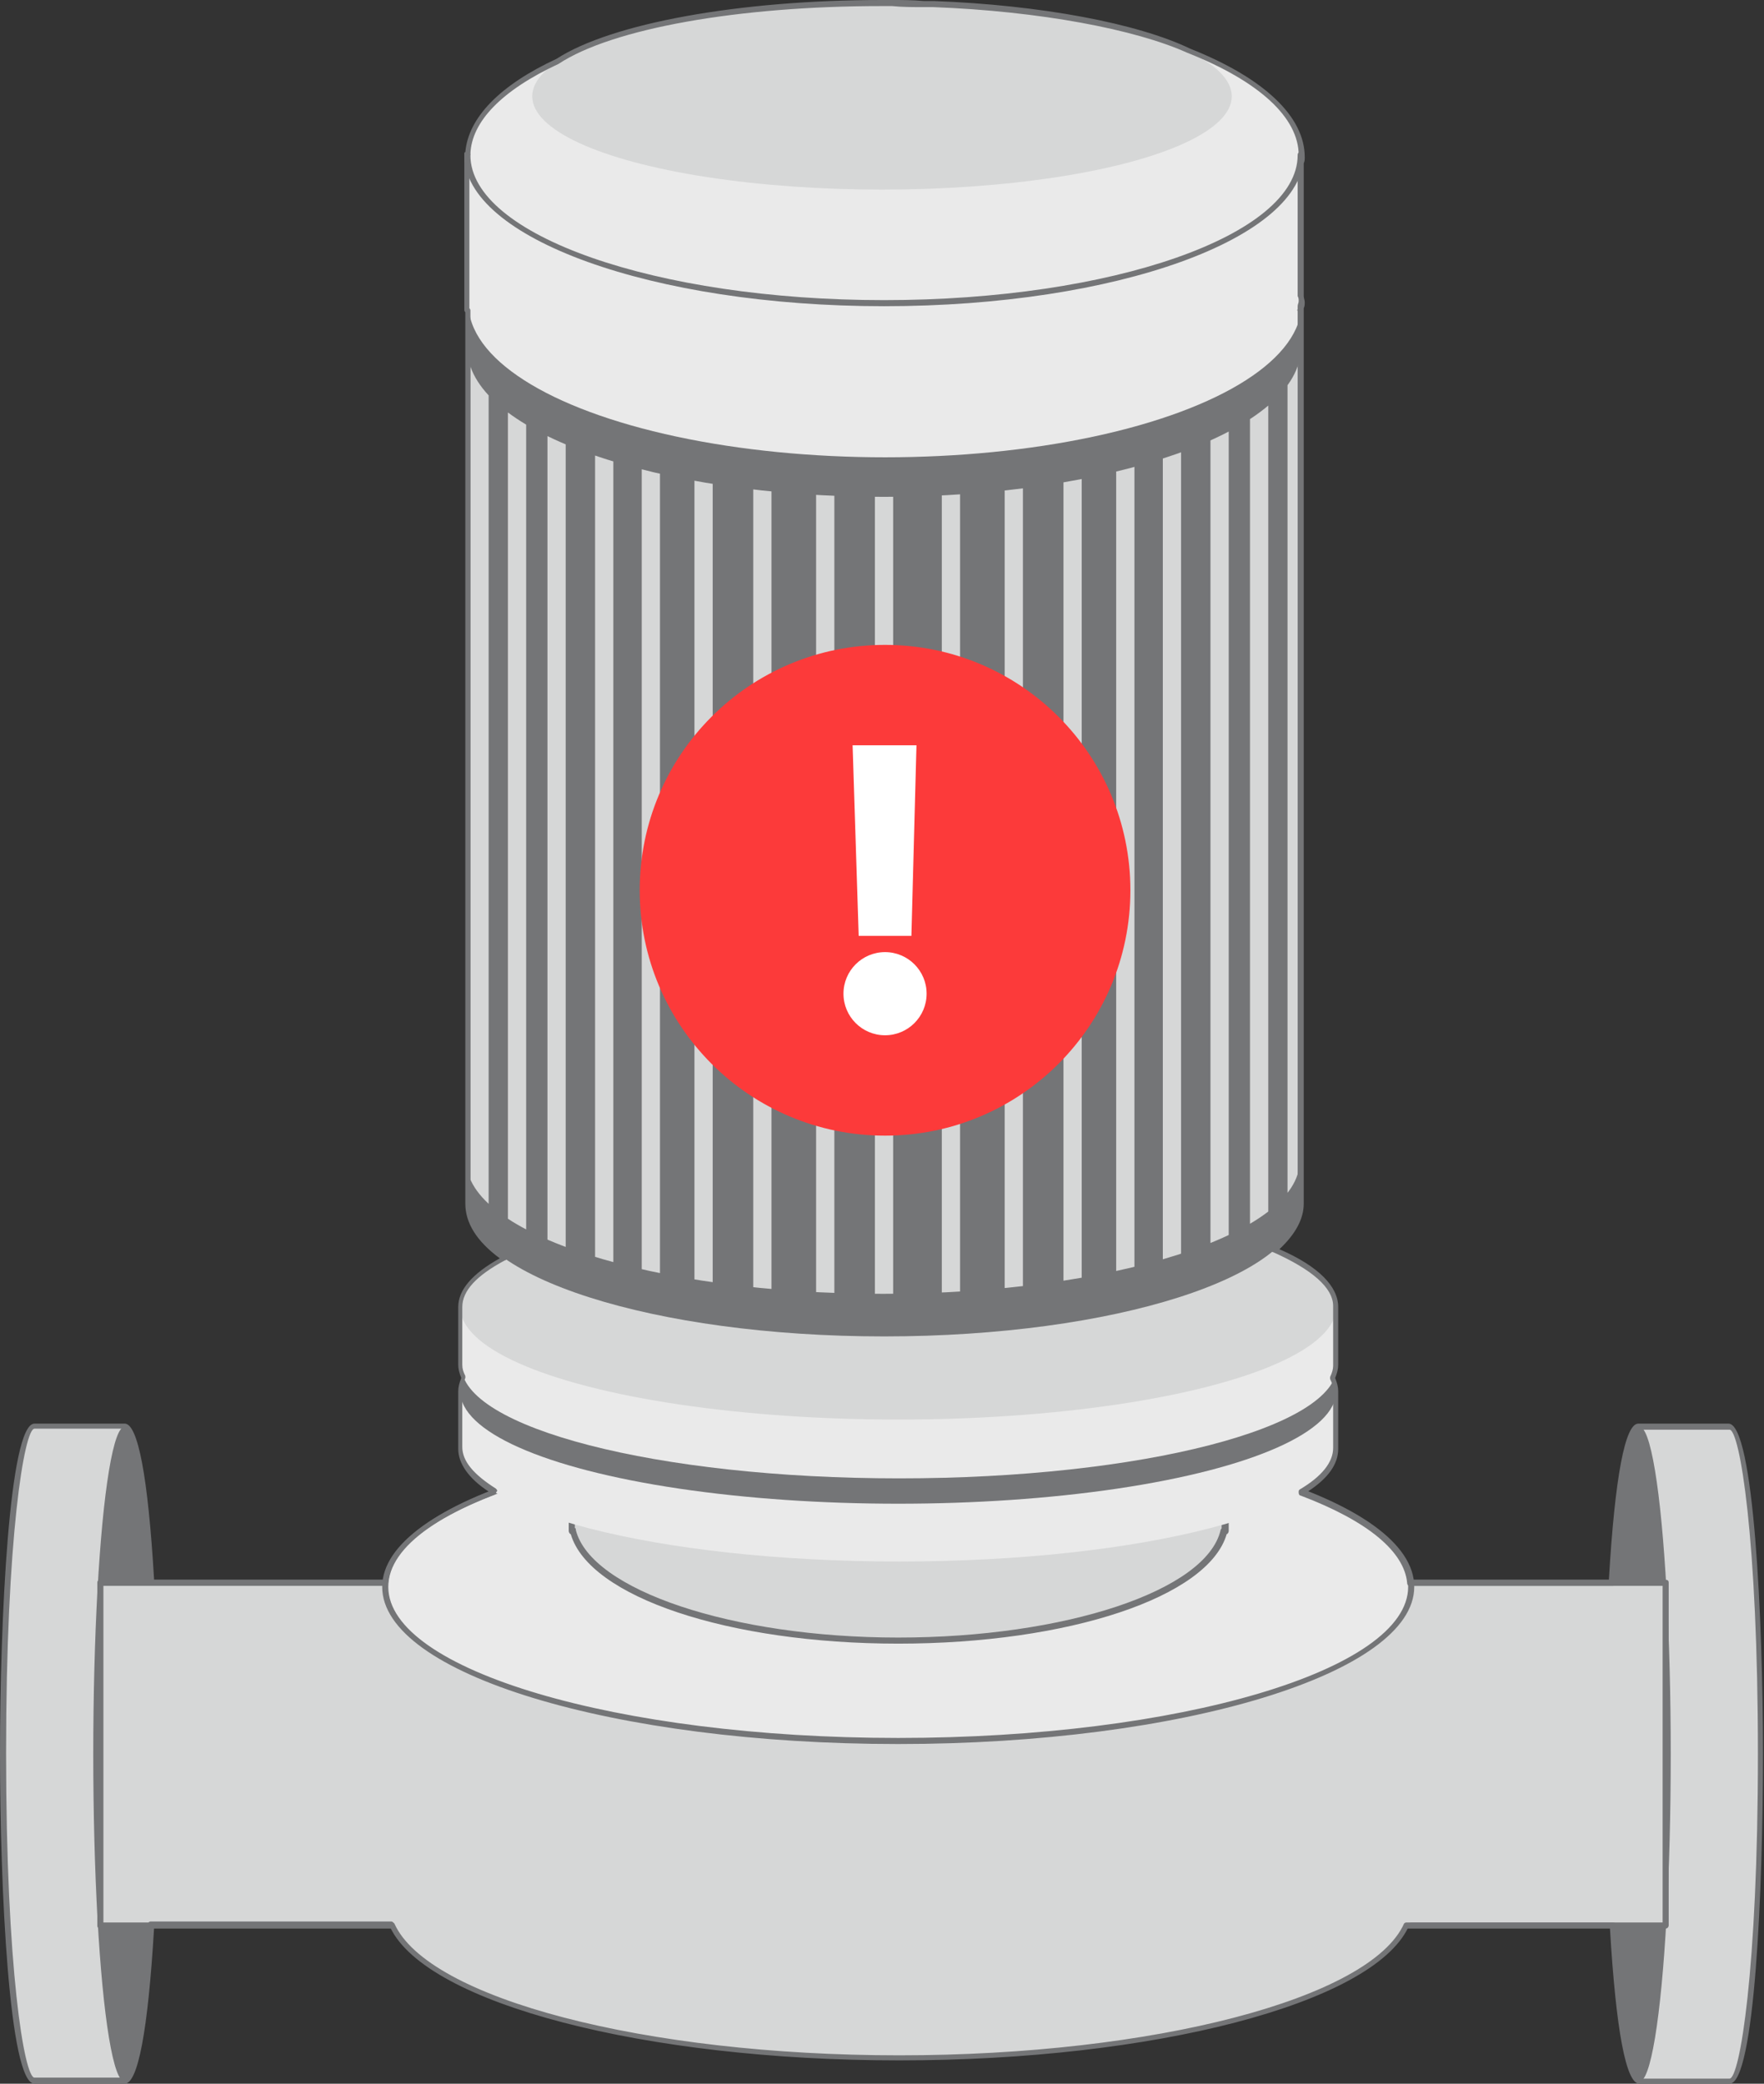 <svg version="1.1" id="图层_1" xmlns="http://www.w3.org/2000/svg" xmlns:xlink="http://www.w3.org/1999/xlink" x="0" y="0" width="174" height="205.5" xml:space="preserve"><rect width="100%" height="100%" fill="#333333" stroke="none"/><style>.st0{fill:#d6d7d7}.st1{fill:#747577}.st2{fill:#eaeaea}.st5{fill:#fff}</style><switch><g><path class="st0" d="M3.4 140.7C1.7 140.7.3 155.1.3 173c0 17.8 1.4 32.3 3.1 32.3h8.9v-64.5H3.4z"/><ellipse class="st1" cx="12.3" cy="173" rx="3.1" ry="32.3"/><path class="st0" d="M170.6 140.7c1.7 0 3.1 14.4 3.1 32.3 0 17.8-1.4 32.3-3.1 32.3h-8.9v-64.5h8.9z"/><ellipse class="st1" cx="161.7" cy="173" rx="3.1" ry="32.3"/><path class="st0" d="M9.9 156.1h154.4v33.8H9.9z"/><path class="st1" d="M164.3 190.2H9.9c-.2 0-.3-.1-.3-.3v-33.8c0-.2.1-.3.3-.3h154.4c.2 0 .3.1.3.3v33.8c0 .1-.1.3-.3.3zm-154.1-.6H164v-33.2H10.2v33.2z"/><path class="st0" d="M38.1 156.5v33.2h.4c3.1 7.5 24.3 13.3 50.1 13.3s47-5.8 50.1-13.3h.4v-33.2h-101z"/><ellipse class="st2" cx="88.6" cy="156.5" rx="50.6" ry="15.2"/><path class="st1" d="M88.6 172c-28 0-50.9-6.9-50.9-15.5 0-8.5 22.8-15.5 50.9-15.5s50.9 6.9 50.9 15.5c0 8.5-22.8 15.5-50.9 15.5zm0-30.4c-27.7 0-50.3 6.7-50.3 14.9s22.6 14.9 50.3 14.9c27.7 0 50.3-6.7 50.3-14.9s-22.5-14.9-50.3-14.9z"/><path class="st0" d="M56.4 144v7h.1c1.5 6.1 15.3 10.8 32.1 10.8s30.6-4.7 32.1-10.8h.1v-7H56.4z"/><path class="st1" d="M88.6 162.1c-16.7 0-30.5-4.6-32.3-10.8-.1 0-.2-.2-.2-.3v-7c0-.2.1-.3.3-.3h64.5c.2 0 .3.1.3.3v7c0 .1-.1.3-.2.3-1.8 6.2-15.6 10.8-32.4 10.8zm-31.9-11.4c.1 0 .1.1.1.2 1.5 5.9 15.4 10.6 31.8 10.6s30.4-4.6 31.8-10.6c0-.1.1-.1.1-.2v-6.5H56.7v6.5z"/><path class="st2" d="M125.7 137.2c-7.6-3.2-21.3-5.4-37-5.4s-29.5 2.2-37 5.4h-6.2v5.7c0 6.1 19.3 11.1 43.2 11.1s43.2-5 43.2-11.1v-5.7h-6.2z"/><ellipse class="st1" cx="88.6" cy="137.2" rx="43.2" ry="11.1"/><path class="st2" d="M125.7 129c-7.6-3.2-21.3-5.4-37-5.4s-29.5 2.2-37 5.4h-6.2v5.7c0 6.1 19.3 11.1 43.2 11.1s43.2-5 43.2-11.1V129h-6.2z"/><ellipse class="st0" cx="88.6" cy="128.9" rx="43.2" ry="11.1"/><path class="st1" d="M128.3 118.3V30.7H46.2v87.7c0 .1-.1.2-.1.3 0 7.2 18.4 13.1 41.1 13.1 22.7 0 41.1-5.9 41.1-13.1.1-.1 0-.2 0-.4z"/><defs><path id="SVGID_1_" d="M128.3 34.7c-.6 7.9-18.7 14.3-41.1 14.3s-40.5-6.3-41.1-14.3v79.5c0 .1-.1.2-.1.3 0 7.2 18.4 13.1 41.1 13.1 22.7 0 41.1-5.9 41.1-13.1 0-.1 0-.2-.1-.3V34.7z"/></defs><clipPath id="SVGID_2_"><use xlink:href="#SVGID_1_" overflow="visible"/></clipPath><g clip-path="url(#SVGID_2_)"><path class="st0" d="M86.3 6.5h1.8v148.3h-1.8zm-39.9 0h1.8v148.3h-1.8zm3.7 0h1.8v148.3h-1.8zm3.9 0h1.8v148.3H54zm4.7 0h1.8v148.3h-1.8zm4.6 0h1.8v148.3h-1.8zm11 0h1.8v148.3h-1.8zm-5.8 0h1.8v148.3h-1.8zm12 0h1.8v148.3h-1.8zm46.5 0h1.8v148.3H127zm-3.7 0h1.8v148.3h-1.8zm-3.9 0h1.8v148.3h-1.8zm-4.7 0h1.8v148.3h-1.8zm-4.6 0h1.8v148.3h-1.8zm-5.2 0h1.8v148.3h-1.8zm-5.8 0h1.8v148.3h-1.8zm-6.2 0h1.8v148.3h-1.8z"/></g><ellipse class="st2" cx="87.3" cy="29.9" rx="41.1" ry="15.2"/><path class="st2" d="M46.2 15.8h82.1v14.9H46.2z"/><ellipse class="st2" cx="87.3" cy="15.5" rx="41.1" ry="15.2"/><path class="st1" d="M87.2 30.2c-22.8 0-41.4-6.7-41.4-14.9 0-.2.1-.3.3-.3s.3.1.3.3c0 7.9 18.3 14.3 40.8 14.3 22.5 0 40.8-6.4 40.8-14.3 0-.2.1-.3.3-.3s.3.1.3.3c0 8.2-18.5 14.9-41.4 14.9z"/><ellipse class="st0" cx="87" cy="9.5" rx="34.5" ry="9.2"/><path class="st1" d="M170.6 205.5h-8.9c-1.3 0-2.3-5.2-2.9-15.4h-19.9c-3.6 7.5-25.1 13.1-50.2 13.1s-46.6-5.6-50.2-13.1H15.2c-.6 10.2-1.6 15.4-2.9 15.4H3.4C.9 205.5 0 186.1 0 173s.9-32.6 3.4-32.6h8.9c1.3 0 2.3 5.2 2.9 15.4h22.7c.5-3.2 4-6.2 10.3-8.7-2-1.3-3-2.8-3-4.2v-5.7c0-.4.1-.8.3-1.3-.2-.5-.3-.9-.3-1.3V128.9c0-1.7 1.4-3.3 4.1-4.8-2.3-1.7-3.4-3.5-3.4-5.4V30.8s-.1-.1-.1-.2V15.2c0-.1 0-.2.1-.2.3-3.4 3.4-6.6 9-9.2C60.3 2.3 72.9 0 87 0h1c1 0 2 0 3.1.1h1c10.6.4 20.1 2.2 25.3 4.7 7.3 2.9 11.3 6.7 11.3 10.7 0 .2 0 .4-.1.6v13.1c0 .2.1.4.1.6 0 .2 0 .4-.1.6v88.3c0 1.5-.8 3-2.4 4.5 3.9 1.7 5.8 3.7 5.8 5.7v5.7c0 .4-.1.8-.3 1.3.2.5.3.9.3 1.3v5.7c0 1.5-1 2.9-3 4.2 6.3 2.5 9.8 5.5 10.3 8.7h19.4c.6-10.2 1.6-15.4 2.9-15.4h8.9c2.5 0 3.4 19.5 3.4 32.6s-.8 32.5-3.3 32.5zm-31.9-15.9h20.4c.2 0 .3.1.3.3.7 12.4 1.9 15.1 2.3 15.1h8.9c1 0 2.8-10.7 2.8-32s-1.8-32-2.8-32h-8.9c-.4 0-1.6 2.7-2.3 15.1 0 .2-.1.3-.3.3h-20c-.2 0-.3-.1-.3-.3-.3-3.1-3.9-6.1-10.5-8.6-.1 0-.2-.1-.2-.3s0-.2.1-.3c2.2-1.3 3.3-2.7 3.3-4.1v-5.7c0-.4-.1-.7-.3-1.1v-.2c.2-.4.3-.8.3-1.1V128.8c0-1.8-2.1-3.6-5.9-5.3-.1 0-.2-.1-.2-.2s0-.2.1-.3c1.7-1.4 2.5-2.9 2.5-4.4V30.7c0-.1-.1-.1 0-.2v-.3c0-.2.1-.3.1-.5s0-.3-.1-.5V15.8c0-.2.1-.3.1-.5 0-3.7-3.9-7.3-11-10.1C112 2.9 102.6 1.1 92 .7h-1c-1 0-2 0-3-.1h-1.1c-14 0-26.5 2.2-31.8 5.7-5.6 2.6-8.6 5.7-8.7 8.9 0 .1 0 .1-.1.2v15s.1.1.1.2v88c0 1.8 1.2 3.5 3.5 5.2.1.1.1.2.1.3s-.1.2-.2.2c-2.8 1.5-4.2 3-4.2 4.6v5.7c0 .4.1.7.3 1.1v.2c-.2.4-.3.8-.3 1.1v5.7c0 1.4 1.1 2.7 3.3 4.1.1.1.2.2.1.3s-.1.2-.2.3c-6.6 2.5-10.2 5.5-10.5 8.6 0 .2-.1.3-.3.3H14.9c-.2 0-.3-.1-.3-.3-.7-12.4-1.9-15.1-2.3-15.1H3.4c-1 0-2.8 10.7-2.8 32s1.8 32 2.8 32h8.9c.4 0 1.6-2.7 2.3-15.1 0-.2.1-.3.3-.3h23.7c.1 0 .2.1.3.2 3.3 7.4 24.7 13 49.8 13s46.5-5.6 49.8-13c0 0 .1-.1.2-.1z"/><circle cx="87.3" cy="87.8" r="24.2" fill="#fc3a3a"/><path class="st5" d="M89.9 92.3h-5.2l-.6-18.8h6.3z"/><circle class="st5" cx="87.3" cy="98" r="4.1"/></g></switch></svg>